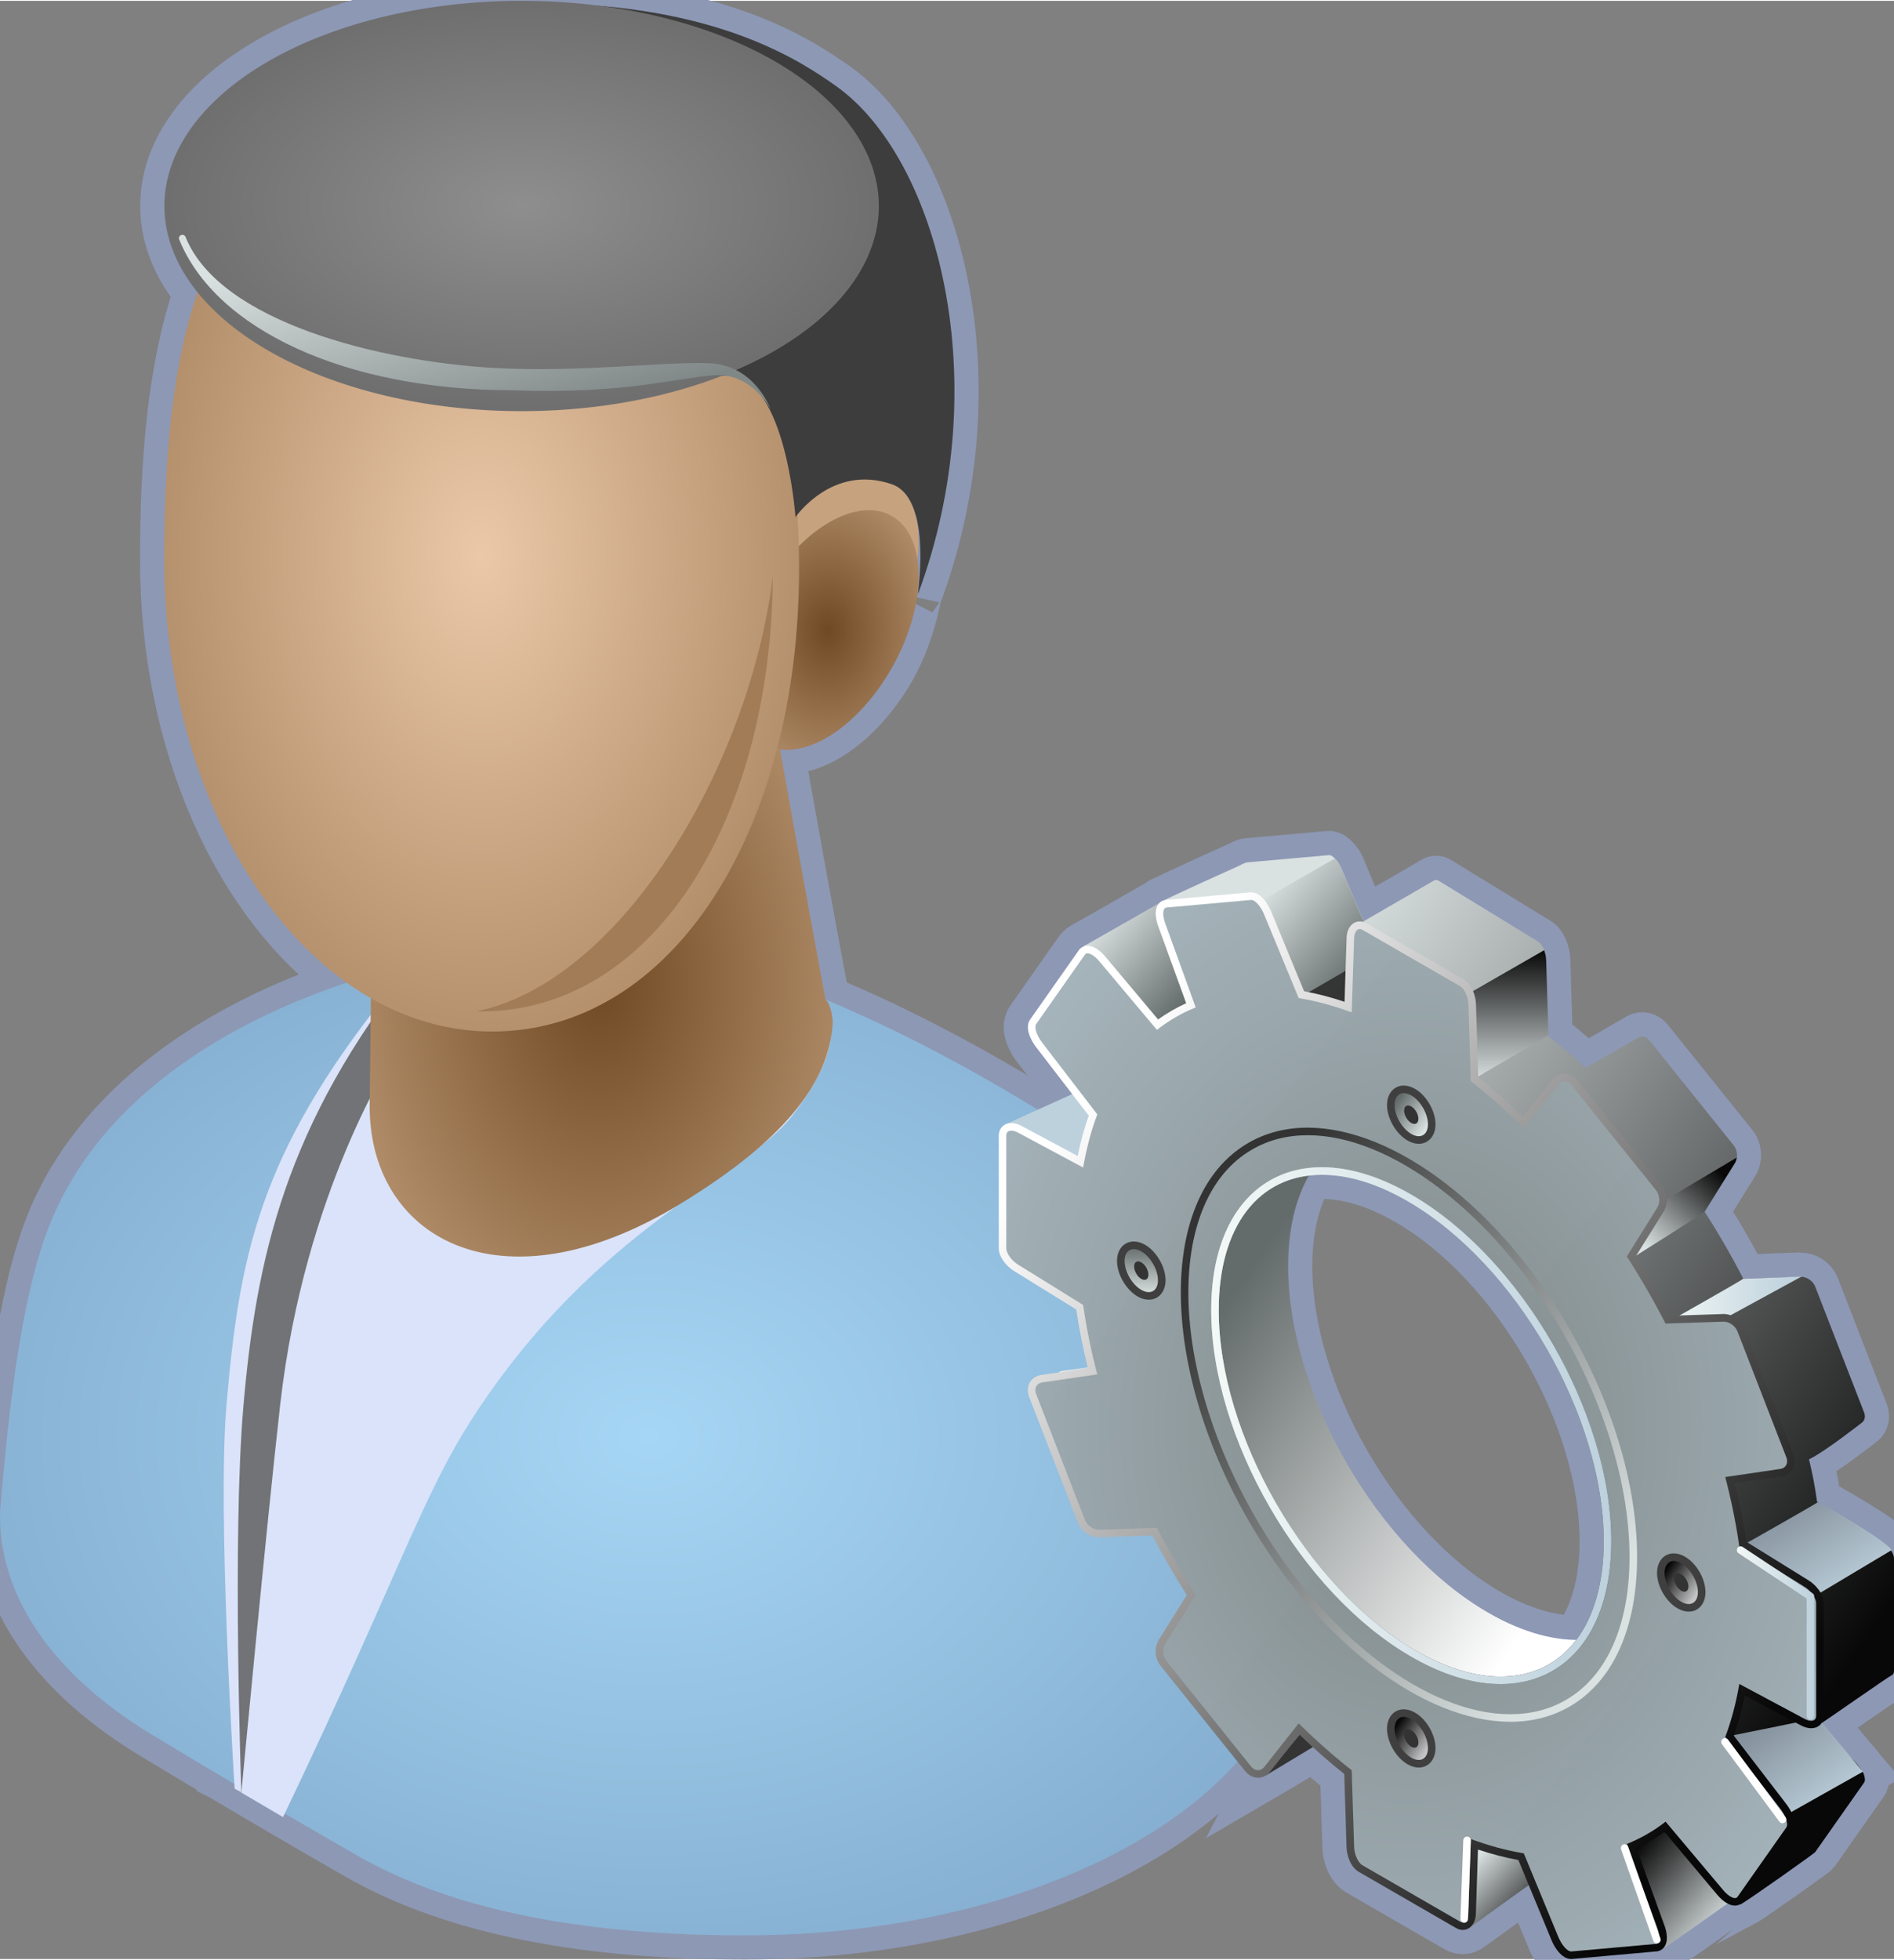 <svg xmlns="http://www.w3.org/2000/svg" xmlns:xlink="http://www.w3.org/1999/xlink" version="1.1" width="0.816" height="0.844" viewBox="0 0 58.769 60.734">
  <rect x="0" y="0" width="58.769" height="60.734" fill="#808080" stroke="none"/>
  <title><![CDATA[User Services]]></title>
  <g transform=" scale(1) ">
    <path xmlns="http://www.w3.org/2000/svg" d="  M0.004,46.836 C0.257,43.811 0.634,40.29 1.514,38.026 C2.998,34.211 6.786,31.775 10.765,30.454 C7.405,28.063 5.095,23.082 5.095,17.322 C5.095,14.194 5.339,11.365 6.13,9.041 C5.471,8.227 5.101,7.321 5.101,6.363 C5.101,2.85 10.063,0.002 16.184,0.002 C17.055,0.002 17.901,0.061 18.715,0.17 C22.864,0.539 24.981,1.968 25.925,2.632 C29.094,4.862 30.935,11.809 28.483,18.405 C28.508,18.116 28.344,19.5 27.675,20.685 C26.731,22.352 25.29,23.362 24.207,23.215 C24.312,23.929 25.25,29.078 25.611,30.98 C29.866,32.743 33.697,35.307 34.84,36.141 C40.25,40.089 40.243,49.88 40.243,50.168 C40.243,55.6 32.572,60.002 23.111,60.002 C18.377,60.002 14.171,59.301 11.072,57.518 C9.787,56.782 8.287,55.909 6.862,55.063 L6.85,55.057 L6.85,55.056 C6.084,54.603 5.339,54.157 4.665,53.746 C1.774,51.986 0,49.614 0,47.004 C0.001,46.949 0.003,46.891 0.004,46.836 Z" style="stroke-width: 1.5; stroke: #8d98b5; stroke-dasharray: none; stroke-linecap: butt; stroke-linejoin: miter; fill: none; "/>
    <path xmlns="http://www.w3.org/2000/svg" d="  M57.795,54.93 L57.806,54.924 L57.733,54.838 C57.691,54.781 57.643,54.722 57.596,54.665 L57.541,54.608 L56.541,53.408 C56.944,53.136 58.616,51.97 58.681,51.945 C58.734,51.925 58.767,51.878 58.767,51.806 L58.767,48.311 C58.767,48.237 58.731,48.149 58.674,48.065 L58.693,48.053 C58.521,47.732 56.409,46.56 56.409,46.56 C56.409,46.56 56.406,46.562 56.405,46.563 L56.381,46.548 C56.306,46.021 56.257,45.769 56.132,45.236 C56.607,45.013 57.755,44.111 57.769,44.101 C57.859,44.036 57.892,43.916 57.841,43.783 L56.326,39.883 C56.258,39.704 56.062,39.572 55.881,39.578 L55.901,39.567 L54.178,39.634 L54.093,39.637 C53.726,38.925 53.324,38.228 52.891,37.555 L53.826,36.056 C53.846,36.026 53.86,35.991 53.87,35.955 C53.879,35.929 53.885,35.905 53.888,35.877 C53.888,35.876 53.888,35.876 53.888,35.876 C53.906,35.746 53.878,35.602 53.794,35.498 L51.173,32.236 C51.081,32.122 50.953,32.091 50.851,32.145 C50.837,32.153 49.206,33.106 49.19,33.09 C48.818,32.746 48.437,32.421 48.048,32.116 L48.047,32.084 L47.976,29.77 C47.976,29.522 47.858,29.255 47.716,29.171 L44.64,27.291 C44.586,27.259 44.536,27.259 44.495,27.284 C44.468,27.299 42.75,28.297 42.307,28.55 L41.666,27.014 C41.627,26.921 41.601,26.857 41.591,26.834 C41.549,26.75 41.497,26.686 41.459,26.645 C41.38,26.549 41.296,26.49 41.23,26.496 L38.712,26.72 C38.597,26.735 38.476,26.812 38.476,26.812 C38.476,26.812 36.53,27.687 36.127,27.895 C36.069,27.91 36.015,27.938 35.972,27.982 C35.522,28.24 33.655,29.311 33.625,29.317 C33.624,29.317 33.626,29.322 33.629,29.329 C33.567,29.352 33.513,29.39 33.473,29.445 L31.96,31.599 C31.8,31.826 31.954,32.208 32.173,32.481 L33.269,33.907 C32.7,34.17 31.208,34.836 31.15,34.87 C31.15,34.87 31.151,34.872 31.152,34.873 C31.053,34.941 30.99,35.053 30.99,35.19 L30.99,38.686 C30.99,38.973 31.245,39.269 31.491,39.41 L33.394,40.589 C33.481,41.179 33.602,41.779 33.75,42.38 L32.981,42.493 C32.932,42.497 32.892,42.514 32.857,42.538 L32.337,42.614 C32.179,42.629 32.042,42.71 31.965,42.836 C31.883,42.968 31.871,43.136 31.934,43.298 L33.448,47.199 C33.55,47.464 33.824,47.655 34.102,47.655 C34.119,47.655 34.138,47.654 34.142,47.653 L35.758,47.596 C36.086,48.224 36.444,48.844 36.824,49.445 L35.974,50.806 C35.806,51.047 35.824,51.408 36.014,51.644 L38.636,54.906 C38.74,55.036 38.887,55.11 39.036,55.11 C39.128,55.11 39.215,55.08 39.289,55.032 L39.288,55.034 C39.386,54.977 40.224,54.478 40.744,54.163 C41.06,54.452 41.381,54.733 41.712,54.995 L41.781,57.227 C41.781,57.517 41.911,57.886 42.159,58.028 L45.186,59.776 C45.251,59.813 45.318,59.832 45.386,59.832 C45.436,59.832 45.485,59.821 45.531,59.8 C45.529,59.804 45.526,59.81 45.523,59.812 C45.62,59.764 46.87,58.831 47.437,58.445 L48.123,60.103 C48.235,60.395 48.467,60.734 48.751,60.734 L48.771,60.733 L48.782,60.733 L51.404,60.499 C51.468,60.493 51.526,60.467 51.575,60.427 C51.682,60.377 53.087,59.38 53.605,59.012 C53.677,59.05 53.752,59.078 53.832,59.078 C53.892,59.078 53.947,59.062 53.997,59.034 C54.005,59.036 54.01,59.038 54.01,59.039 C54.224,58.928 56.288,57.472 56.326,57.416 L57.841,55.263 C57.876,55.213 57.871,55.121 57.835,55.014 C57.826,54.987 57.812,54.959 57.795,54.93 Z M49.763,47.777 C49.763,49.065 49.459,50.111 48.91,50.836 C48.086,50.828 47.159,50.56 46.177,49.993 C42.748,48.013 39.969,43.199 39.969,39.242 C39.969,38.099 40.204,37.157 40.615,36.437 C40.746,36.421 40.879,36.412 41.017,36.412 C41.841,36.412 42.733,36.685 43.672,37.228 C47.032,39.166 49.763,43.898 49.763,47.777 Z M40.158,53.977 L40.32,53.773 C40.32,53.773 40.322,53.776 40.324,53.776 C40.276,53.834 40.219,53.903 40.158,53.977 Z M51.583,60.422 C51.589,60.417 51.595,60.413 51.6,60.408 C51.596,60.416 51.589,60.419 51.583,60.422 Z" style="stroke-width: 1.5; stroke: #8d98b5; stroke-dasharray: none; stroke-linecap: butt; stroke-linejoin: miter; fill: none; "/>
    <defs xmlns="http://www.w3.org/2000/svg">
      <radialGradient id="grad5631" cx="50%" cy="50%" r="100%">
        <stop offset="0%" stop-color="#a6d6f5" stop-opacity="1"/>
        <stop offset="100%" stop-color="#6c90b4" stop-opacity="1"/>
      </radialGradient>
    </defs>
    <path xmlns="http://www.w3.org/2000/svg" d="  M40.243,50.167 C40.243,49.879 40.251,40.088 34.841,36.14 C33.074,34.849 24.868,29.412 18.618,29.223 C13.156,29.057 4.029,31.561 1.514,38.026 C0.634,40.291 0.257,43.811 0.004,46.836 C0.003,46.891 0.001,46.949 0.001,47.004 C0.001,49.614 1.774,51.986 4.666,53.746 C6.601,54.924 9.095,56.383 11.072,57.518 C14.172,59.301 18.377,60.002 23.112,60.002 C32.573,60.001 40.243,55.599 40.243,50.167 Z" style="fill-rule: evenodd; fill: url(#grad5631); "/>
    <path xmlns="http://www.w3.org/2000/svg" d="  M8.783,56.333 C12.38,48.816 13.084,46.365 14.734,43.846 C18.582,37.973 23.155,36.416 24.572,34.593 C26.602,31.982 25.868,30.595 24.076,29.912 C22.493,29.308 19.981,28.967 17.282,29.506 C14.357,30.091 10.353,33.059 9.223,35.828 C8.239,38.241 7.418,54.626 7.289,53.257 C7.489,55.4 7.489,55.574 7.489,55.574 L8.783,56.333 Z" style="fill-rule: evenodd; fill: #dae3f9; "/>
    <path xmlns="http://www.w3.org/2000/svg" d="  M11.705,32.667 C11.705,32.667 9.332,34.172 8.118,43.688 C7.63,47.506 7.484,55.559 7.484,55.559 L7.281,55.452 C7.281,55.452 6.737,46.943 7.025,43.581 C7.42,38.972 8.016,35.8 11.995,30.818 L11.705,32.667 Z" style="fill-rule: evenodd; fill: #dae3f9; "/>
    <path xmlns="http://www.w3.org/2000/svg" d="  M12.231,32.693 C12.231,32.693 9.451,36.885 8.696,43.524 C8.263,47.347 7.489,55.574 7.489,55.574 C7.489,55.574 7.201,47.687 7.551,43.606 C7.946,38.998 8.858,34.84 12.838,29.858 L12.231,32.693 Z" style="fill-rule: evenodd; fill: #727376; "/>
    <defs xmlns="http://www.w3.org/2000/svg">
      <radialGradient id="grad5632" cx="50%" cy="50%" r="100%">
        <stop offset="0%" stop-color="#6f4923" stop-opacity="1"/>
        <stop offset="100%" stop-color="#e5c2a0" stop-opacity="1"/>
      </radialGradient>
    </defs>
    <path xmlns="http://www.w3.org/2000/svg" d="  M25.841,31.652 C25.78,31.048 25.613,30.98 25.613,30.98 C25.613,30.98 24.235,23.507 24.199,23.15 C23.965,20.863 22.18,20.123 18.403,20.123 C14.627,20.123 11.566,21.881 11.566,24.048 C11.566,24.479 11.488,33.434 11.472,34.158 C11.38,38.318 15.479,40.76 21.131,37.3 C24.228,35.405 25.753,33.603 25.841,31.652 Z" style="fill-rule: evenodd; fill: url(#grad5632); "/>
    <path xmlns="http://www.w3.org/2000/svg" d="  M27.688,14.917 C26.591,14.271 24.808,15.327 23.705,17.276 C22.603,19.224 22.596,21.327 23.692,21.973 C24.79,22.619 26.572,21.562 27.676,19.614 C28.778,17.666 28.783,15.562 27.688,14.917 Z" style="fill-rule: evenodd; fill: #c6a27e; "/>
    <defs xmlns="http://www.w3.org/2000/svg">
      <radialGradient id="grad5633" cx="50%" cy="50%" r="100%">
        <stop offset="0%" stop-color="#6f4923" stop-opacity="1"/>
        <stop offset="100%" stop-color="#e5c2a0" stop-opacity="1"/>
      </radialGradient>
    </defs>
    <path xmlns="http://www.w3.org/2000/svg" d="  M27.688,15.987 C26.591,15.341 24.808,16.397 23.705,18.346 C22.603,20.294 22.596,22.397 23.692,23.043 C24.79,23.689 26.572,22.633 27.676,20.684 C28.778,18.735 28.783,16.633 27.688,15.987 Z" style="fill-rule: evenodd; fill: url(#grad5633); "/>
    <defs xmlns="http://www.w3.org/2000/svg">
      <radialGradient id="grad5634" cx="50%" cy="50%" r="100%">
        <stop offset="0%" stop-color="#ebc8a7" stop-opacity="1"/>
        <stop offset="100%" stop-color="#805a34" stop-opacity="1"/>
      </radialGradient>
    </defs>
    <path xmlns="http://www.w3.org/2000/svg" d="  M24.795,17.605 C24.795,25.694 20.884,31.968 15.267,31.968 C9.649,31.968 5.095,25.41 5.095,17.321 C5.095,9.232 6.713,3.118 15.267,2.675 C20.876,2.384 24.795,9.516 24.795,17.605 Z" style="fill-rule: evenodd; fill: url(#grad5634); "/>
    <path xmlns="http://www.w3.org/2000/svg" d="  M14.8,31.338 C14.844,31.339 14.887,31.343 14.93,31.343 C20.227,31.343 23.927,25.466 23.979,17.86 C23.247,23.764 19.27,30.41 14.8,31.338 Z" style="fill-rule: evenodd; fill: #a17c57; "/>
    <path xmlns="http://www.w3.org/2000/svg" d="  M27.669,14.992 C28.882,15.409 28.514,18.055 28.483,18.404 C30.936,11.809 29.094,4.862 25.926,2.632 C24.889,1.902 22.445,0.246 17.438,0.089 C22.406,2.632 23.474,11.01 22.36,11.636 C24.358,11.287 24.683,16.015 24.683,16.015 C24.683,16.015 25.814,14.355 27.669,14.992 Z" style="fill-rule: evenodd; fill: #3d3d3d; "/>
    <defs xmlns="http://www.w3.org/2000/svg">
      <radialGradient id="grad5635" cx="50%" cy="50%" r="100%">
        <stop offset="0%" stop-color="#8e8e8e" stop-opacity="1"/>
        <stop offset="100%" stop-color="#4f4f4f" stop-opacity="1"/>
      </radialGradient>
    </defs>
    <path xmlns="http://www.w3.org/2000/svg" d="  M27.269,6.363 A11.084,6.363 180 1,1 16.185,0 A11.084,6.363 180 0,1 27.269,6.363 Z" style="fill-rule: evenodd; fill: url(#grad5635); "/>
    <defs xmlns="http://www.w3.org/2000/svg" xmlns:xlink="http://www.w3.org/1999/xlink">
      <linearGradient id="grad5636">
        <stop offset="0%" stop-color="#7f8787" stop-opacity="1"/>
        <stop offset="100%" stop-color="#dae1e1" stop-opacity="1"/>
      </linearGradient>
      <linearGradient xlink:href="#grad5636" id="grad5637" x1="0" y1="0" x2="0" y2="1" gradientTransform="rotate(135 .5 .5)" gradientUnits="objectBoundingBox">
  </linearGradient>
    </defs>
    <path xmlns="http://www.w3.org/2000/svg" d="  M23.909,12.662 C23.904,12.662 23.335,11.524 22.149,11.614 C20.965,11.704 19.291,12.209 15.911,12.079 C10.707,12.075 6.691,10.186 5.561,7.404 C5.538,7.349 5.565,7.288 5.619,7.265 C5.673,7.244 5.736,7.27 5.758,7.324 C6.82,9.97 11.809,11.187 15.327,11.386 C18.014,11.538 20.64,11.177 22.033,11.242 C23.428,11.308 23.909,12.662 23.909,12.662 Z" style="fill-rule: evenodd; fill: url(#grad5637); "/>
    <path xmlns="http://www.w3.org/2000/svg" d="  M33.488,33.806 C33.392,33.861 31.223,34.829 31.151,34.87 C31.148,34.871 31.316,35.053 31.314,35.054 C31.385,35.027 31.492,35.044 31.616,35.115 L33.611,36.184 C33.713,35.59 33.859,35.038 34.049,34.536 L33.488,33.806 Z" style="fill-rule: evenodd; fill: #bdd1dd; "/>
    <defs xmlns="http://www.w3.org/2000/svg" xmlns:xlink="http://www.w3.org/1999/xlink">
      <linearGradient id="grad5638">
        <stop offset="0%" stop-color="#bdd1dd" stop-opacity="0.988"/>
        <stop offset="100%" stop-color="#f3f9f7" stop-opacity="0.988"/>
      </linearGradient>
      <linearGradient xlink:href="#grad5638" id="grad5639" x1="0" y1="0" x2="0" y2="1" gradientTransform="rotate(90 .5 .5)" gradientUnits="objectBoundingBox">
  </linearGradient>
    </defs>
    <path xmlns="http://www.w3.org/2000/svg" d="  M33.921,42.085 C33.924,42.115 33.93,42.148 33.943,42.18 L33.949,42.196 C33.961,42.246 33.974,42.297 33.986,42.346 L32.982,42.493 C32.819,42.508 32.728,42.634 32.756,42.79 L34.049,42.601 C34.004,42.429 33.962,42.256 33.921,42.083 L33.921,42.085 Z" style="fill-rule: evenodd; fill: url(#grad5639); "/>
    <defs xmlns="http://www.w3.org/2000/svg" xmlns:xlink="http://www.w3.org/1999/xlink">
      <linearGradient id="grad5640">
        <stop offset="0%" stop-color="#646c6b" stop-opacity="1"/>
        <stop offset="100%" stop-color="#dae1e1" stop-opacity="1"/>
      </linearGradient>
      <linearGradient xlink:href="#grad5640" id="grad5641" x1="0" y1="0" x2="0" y2="1" gradientTransform="rotate(135 .5 .5)" gradientUnits="objectBoundingBox">
  </linearGradient>
    </defs>
    <path xmlns="http://www.w3.org/2000/svg" d="  M36.136,28.154 C36.134,28.156 36.131,28.157 36.131,28.158 L36.071,27.927 C36.071,27.927 33.66,29.311 33.626,29.318 C33.623,29.319 33.718,29.547 33.717,29.548 C33.812,29.521 33.98,29.624 34.133,29.815 L35.899,31.915 C36.266,31.626 36.669,31.393 37.102,31.219 L36.166,28.641 C36.082,28.421 36.074,28.229 36.136,28.154 Z" style="fill-rule: evenodd; fill: url(#grad5641); "/>
    <defs xmlns="http://www.w3.org/2000/svg" xmlns:xlink="http://www.w3.org/1999/xlink">
      <linearGradient id="grad5642">
        <stop offset="0%" stop-color="#080808" stop-opacity="1"/>
        <stop offset="100%" stop-color="#dae1e1" stop-opacity="1"/>
      </linearGradient>
      <linearGradient xlink:href="#grad5642" id="grad5643" x1="0" y1="0" x2="0" y2="1" gradientTransform="rotate(135 .5 .5)" gradientUnits="objectBoundingBox">
  </linearGradient>
    </defs>
    <path xmlns="http://www.w3.org/2000/svg" d="  M58.378,47.785 L56.381,46.548 C56.306,46.021 56.257,45.769 56.132,45.236 C56.607,45.013 57.755,44.111 57.769,44.101 C57.859,44.036 57.892,43.916 57.841,43.783 L56.326,39.883 C56.255,39.697 56.046,39.56 55.86,39.577 L54.094,39.637 C53.727,38.925 53.325,38.228 52.892,37.555 L53.827,36.056 C53.934,35.903 53.92,35.654 53.795,35.499 L51.174,32.237 C51.082,32.123 50.954,32.092 50.852,32.146 C50.838,32.153 49.207,33.106 49.19,33.091 C48.818,32.747 48.437,32.422 48.049,32.117 L47.977,29.771 C47.977,29.523 47.859,29.255 47.717,29.171 L44.641,27.292 C44.587,27.26 44.536,27.26 44.495,27.284 C44.469,27.3 42.751,28.297 42.307,28.551 L41.651,26.978 C41.543,26.701 41.356,26.485 41.231,26.497 L38.713,26.72 C38.598,26.736 38.477,26.813 38.477,26.813 C38.477,26.813 36.281,27.799 36.071,27.926 C36.074,27.925 36.288,28.111 36.292,28.11 L38.819,27.885 C38.944,27.874 39.131,28.089 39.239,28.366 L40.297,30.928 C40.828,31.015 41.378,31.164 41.944,31.373 L42.017,29.11 C42.017,28.861 42.133,28.728 42.277,28.811 L45.304,30.559 C45.447,30.642 45.565,30.91 45.565,31.158 L45.638,33.503 C46.202,33.948 46.752,34.434 47.282,34.958 L48.342,33.62 C48.45,33.467 48.638,33.469 48.762,33.624 L51.383,36.885 C51.507,37.04 51.522,37.289 51.415,37.441 L50.48,38.941 C50.912,39.615 51.314,40.312 51.682,41.023 L53.448,40.964 C53.634,40.947 53.843,41.084 53.914,41.269 L55.429,45.169 C55.501,45.355 55.408,45.518 55.222,45.535 L53.533,45.783 C53.722,46.504 53.869,47.223 53.97,47.935 L55.967,49.171 C56.181,49.295 56.355,49.53 56.355,49.697 L56.355,53.191 C56.355,53.357 56.182,53.391 55.967,53.267 L53.97,52.199 C53.869,52.793 53.722,53.344 53.533,53.846 L55.222,56.045 C55.408,56.277 55.501,56.547 55.429,56.649 L53.828,58.98 C53.827,58.982 54.012,59.035 54.011,59.038 C54.224,58.927 56.288,57.47 56.327,57.414 L57.842,55.261 C57.877,55.211 57.872,55.12 57.836,55.013 C57.799,54.902 57.692,54.78 57.598,54.662 L56.456,53.463 C56.56,53.403 58.61,51.969 58.682,51.942 C58.736,51.922 58.769,51.875 58.769,51.803 L58.769,48.308 C58.767,48.145 58.593,47.909 58.378,47.785 Z" style="fill-rule: evenodd; fill: url(#grad5643); "/>
    <defs xmlns="http://www.w3.org/2000/svg" xmlns:xlink="http://www.w3.org/1999/xlink">
      <linearGradient id="grad5644">
        <stop offset="0%" stop-color="#646c6b" stop-opacity="1"/>
        <stop offset="100%" stop-color="#ffffff" stop-opacity="1"/>
      </linearGradient>
      <linearGradient xlink:href="#grad5644" id="grad5645" x1="0" y1="0" x2="0" y2="1" gradientTransform="rotate(315 .5 .5)" gradientUnits="objectBoundingBox">
  </linearGradient>
    </defs>
    <path xmlns="http://www.w3.org/2000/svg" d="  M46.178,49.993 C42.749,48.013 39.97,43.199 39.97,39.242 C39.97,37.963 40.261,36.931 40.769,36.186 C38.87,36.314 37.583,37.916 37.583,40.608 C37.583,44.567 40.362,49.381 43.789,51.36 C46.113,52.702 48.136,52.396 49.202,50.829 C48.307,50.891 47.276,50.627 46.178,49.993 Z" style="fill-rule: evenodd; fill: url(#grad5645); "/>
    <defs xmlns="http://www.w3.org/2000/svg" xmlns:xlink="http://www.w3.org/1999/xlink">
      <linearGradient id="grad5646">
        <stop offset="0%" stop-color="#bdd1dd" stop-opacity="0.988"/>
        <stop offset="100%" stop-color="#f3f9f7" stop-opacity="0.988"/>
      </linearGradient>
      <linearGradient xlink:href="#grad5646" id="grad5647" x1="0" y1="0" x2="0" y2="1" gradientTransform="rotate(90 .5 .5)" gradientUnits="objectBoundingBox">
  </linearGradient>
    </defs>
    <path xmlns="http://www.w3.org/2000/svg" d="  M45.406,59.596 C45.406,59.596 45.408,59.595 45.409,59.595 C45.401,59.596 45.394,59.595 45.387,59.595 C45.392,59.595 45.4,59.596 45.406,59.596 Z" style="fill-rule: evenodd; fill: url(#grad5647); "/>
    <defs xmlns="http://www.w3.org/2000/svg" xmlns:xlink="http://www.w3.org/1999/xlink">
      <linearGradient id="grad5648">
        <stop offset="0%" stop-color="#080808" stop-opacity="1"/>
        <stop offset="100%" stop-color="#dae1e1" stop-opacity="1"/>
      </linearGradient>
      <linearGradient xlink:href="#grad5648" id="grad5649" x1="0" y1="0" x2="0" y2="1" gradientTransform="rotate(315 .5 .5)" gradientUnits="objectBoundingBox">
  </linearGradient>
    </defs>
    <path xmlns="http://www.w3.org/2000/svg" d="  M53.447,58.571 L51.682,56.472 C51.315,56.759 50.912,56.991 50.479,57.165 L51.414,59.744 C51.521,60.021 51.689,60.421 51.566,60.433 C51.62,60.428 53.795,58.877 53.795,58.877 C53.809,58.867 53.816,58.854 53.828,58.842 C53.73,58.84 53.583,58.739 53.447,58.571 Z" style="fill-rule: evenodd; fill: url(#grad5649); "/>
    <defs xmlns="http://www.w3.org/2000/svg" xmlns:xlink="http://www.w3.org/1999/xlink">
      <linearGradient id="grad5650">
        <stop offset="0%" stop-color="#bdd1dd" stop-opacity="0.988"/>
        <stop offset="100%" stop-color="#f3f9f7" stop-opacity="0.988"/>
      </linearGradient>
      <linearGradient xlink:href="#grad5650" id="grad5651" x1="0" y1="0" x2="0" y2="1" gradientTransform="rotate(90 .5 .5)" gradientUnits="objectBoundingBox">
  </linearGradient>
    </defs>
    <path xmlns="http://www.w3.org/2000/svg" d="  M53.837,58.843 L53.837,58.843 L53.837,58.843 Z" style="fill-rule: evenodd; fill: url(#grad5651); "/>
    <defs xmlns="http://www.w3.org/2000/svg" xmlns:xlink="http://www.w3.org/1999/xlink">
      <linearGradient id="grad5652">
        <stop offset="0%" stop-color="#080808" stop-opacity="1"/>
        <stop offset="100%" stop-color="#dae1e1" stop-opacity="1"/>
      </linearGradient>
      <linearGradient xlink:href="#grad5652" id="grad5653" x1="0" y1="0" x2="0" y2="1" gradientTransform="rotate(135 .5 .5)" gradientUnits="objectBoundingBox">
  </linearGradient>
    </defs>
    <path xmlns="http://www.w3.org/2000/svg" d="  M45.638,57.012 L45.564,59.275 C45.564,59.424 45.589,59.768 45.523,59.812 C45.633,59.758 47.262,58.538 47.636,58.316 L48.34,60.019 L47.281,57.456 C46.752,57.369 46.202,57.221 45.638,57.012 Z" style="fill-rule: evenodd; fill: url(#grad5653); "/>
    <defs xmlns="http://www.w3.org/2000/svg" xmlns:xlink="http://www.w3.org/1999/xlink">
      <linearGradient id="grad5654">
        <stop offset="0%" stop-color="#bdd1dd" stop-opacity="0.988"/>
        <stop offset="100%" stop-color="#f3f9f7" stop-opacity="0.988"/>
      </linearGradient>
      <linearGradient xlink:href="#grad5654" id="grad5655" x1="0" y1="0" x2="0" y2="1" gradientTransform="rotate(90 .5 .5)" gradientUnits="objectBoundingBox">
  </linearGradient>
    </defs>
    <path xmlns="http://www.w3.org/2000/svg" d="  M39.063,54.875 C39.065,54.874 39.068,54.872 39.07,54.872 C39.063,54.873 39.057,54.874 39.051,54.874 C39.055,54.874 39.059,54.875 39.063,54.875 Z" style="fill-rule: evenodd; fill: url(#grad5655); "/>
    <defs xmlns="http://www.w3.org/2000/svg" xmlns:xlink="http://www.w3.org/1999/xlink">
      <linearGradient id="grad5656">
        <stop offset="0%" stop-color="#080808" stop-opacity="1"/>
        <stop offset="100%" stop-color="#dae1e1" stop-opacity="1"/>
      </linearGradient>
      <linearGradient xlink:href="#grad5656" id="grad5657" x1="0" y1="0" x2="0" y2="1" gradientTransform="rotate(45 .5 .5)" gradientUnits="objectBoundingBox">
  </linearGradient>
    </defs>
    <path xmlns="http://www.w3.org/2000/svg" d="  M52.892,37.555 L53.827,36.056 C53.862,36.005 53.879,35.943 53.888,35.877 L51.471,37.314 C51.459,37.361 51.44,37.406 51.414,37.443 L50.479,38.943 C50.503,38.98 50.524,39.019 50.547,39.056 C50.547,39.056 52.904,37.574 52.892,37.555 Z" style="fill-rule: evenodd; fill: url(#grad5657); "/>
    <path xmlns="http://www.w3.org/2000/svg" d="  M41.944,31.373 C41.944,31.373 42.701,29.533 42.711,29.468 L40.292,30.905 L41.944,31.373 Z" style="fill-rule: evenodd; fill: #333333; fill-opacity: 0.988; "/>
    <defs xmlns="http://www.w3.org/2000/svg" xmlns:xlink="http://www.w3.org/1999/xlink">
      <linearGradient id="grad5658">
        <stop offset="0%" stop-color="#bdd1dd" stop-opacity="0.988"/>
        <stop offset="100%" stop-color="#f3f9f7" stop-opacity="0.988"/>
      </linearGradient>
      <linearGradient xlink:href="#grad5658" id="grad5659" x1="0" y1="0" x2="0" y2="1" gradientTransform="rotate(90 .5 .5)" gradientUnits="objectBoundingBox">
  </linearGradient>
    </defs>
    <path xmlns="http://www.w3.org/2000/svg" d="  M54.085,39.638 L55.901,39.567 L53.322,40.972 L51.673,41.025 C51.672,41.026 54.096,39.656 54.085,39.638 Z" style="fill-rule: evenodd; fill: url(#grad5659); "/>
    <defs xmlns="http://www.w3.org/2000/svg" xmlns:xlink="http://www.w3.org/1999/xlink">
      <linearGradient id="grad5660">
        <stop offset="0%" stop-color="#85919c" stop-opacity="0.988"/>
        <stop offset="100%" stop-color="#bdd1dd" stop-opacity="0.988"/>
      </linearGradient>
      <linearGradient xlink:href="#grad5660" id="grad5661" x1="0" y1="0" x2="0" y2="1" gradientTransform="rotate(315 .5 .5)" gradientUnits="objectBoundingBox">
  </linearGradient>
    </defs>
    <path xmlns="http://www.w3.org/2000/svg" d="  M56.409,46.56 C56.409,46.56 58.521,47.732 58.693,48.053 L56.305,49.48 L53.996,47.947 C53.997,47.947 56.421,46.579 56.409,46.56 Z" style="fill-rule: evenodd; fill: url(#grad5661); "/>
    <defs xmlns="http://www.w3.org/2000/svg" xmlns:xlink="http://www.w3.org/1999/xlink">
      <linearGradient id="grad5662">
        <stop offset="0%" stop-color="#85919c" stop-opacity="0.988"/>
        <stop offset="100%" stop-color="#bdd1dd" stop-opacity="0.988"/>
      </linearGradient>
      <linearGradient xlink:href="#grad5662" id="grad5663" x1="0" y1="0" x2="0" y2="1" gradientTransform="rotate(315 .5 .5)" gradientUnits="objectBoundingBox">
  </linearGradient>
    </defs>
    <path xmlns="http://www.w3.org/2000/svg" d="  M56.408,53.249 L57.805,54.924 L55.386,56.285 L53.546,53.841 C53.547,53.842 56.421,53.268 56.408,53.249 Z" style="fill-rule: evenodd; fill: url(#grad5663); "/>
    <defs xmlns="http://www.w3.org/2000/svg" xmlns:xlink="http://www.w3.org/1999/xlink">
      <linearGradient id="grad5664">
        <stop offset="0%" stop-color="#080808" stop-opacity="1"/>
        <stop offset="100%" stop-color="#dae1e1" stop-opacity="1"/>
      </linearGradient>
      <linearGradient xlink:href="#grad5664" id="grad5665" x1="0" y1="0" x2="0" y2="1" gradientTransform="rotate(-0 .5 .5)" gradientUnits="objectBoundingBox">
  </linearGradient>
    </defs>
    <path xmlns="http://www.w3.org/2000/svg" d="  M47.912,29.446 L45.499,30.832 C45.538,30.933 45.564,31.048 45.564,31.159 L45.635,33.498 L48.048,32.085 L47.977,29.771 C47.977,29.66 47.951,29.546 47.912,29.446 Z" style="fill-rule: evenodd; fill: url(#grad5665); "/>
    <defs xmlns="http://www.w3.org/2000/svg" xmlns:xlink="http://www.w3.org/1999/xlink">
      <linearGradient id="grad5666">
        <stop offset="0%" stop-color="#646c6b" stop-opacity="1"/>
        <stop offset="100%" stop-color="#dae1e1" stop-opacity="1"/>
      </linearGradient>
      <linearGradient xlink:href="#grad5666" id="grad5667" x1="0" y1="0" x2="0" y2="1" gradientTransform="rotate(135 .5 .5)" gradientUnits="objectBoundingBox">
  </linearGradient>
    </defs>
    <path xmlns="http://www.w3.org/2000/svg" d="  M39.008,27.986 L40.277,30.941 L42.709,29.53 C42.709,29.53 41.663,27.008 41.592,26.836 C41.522,26.696 41.416,26.601 41.416,26.601 L39.008,27.986 Z" style="fill-rule: evenodd; fill: url(#grad5667); "/>
    <path xmlns="http://www.w3.org/2000/svg" d="  M39.288,55.034 C39.398,54.969 40.952,54.032 40.952,54.032 L40.468,53.599 C40.469,53.599 39.297,55.025 39.288,55.034 Z" style="fill-rule: evenodd; fill: #333333; fill-opacity: 0.988; "/>
    <defs xmlns="http://www.w3.org/2000/svg" xmlns:xlink="http://www.w3.org/1999/xlink">
      <linearGradient id="grad5668">
        <stop offset="0%" stop-color="#080808" stop-opacity="1"/>
        <stop offset="100%" stop-color="#ffffff" stop-opacity="1"/>
      </linearGradient>
      <linearGradient xlink:href="#grad5668" id="grad5669" x1="0" y1="0" x2="0" y2="1" gradientTransform="rotate(135 .5 .5)" gradientUnits="objectBoundingBox">
  </linearGradient>
    </defs>
    <path xmlns="http://www.w3.org/2000/svg" d="  M48.751,60.734 C48.467,60.734 48.235,60.395 48.123,60.103 L47.114,57.664 C46.707,57.591 46.287,57.481 45.86,57.339 L45.797,59.282 C45.798,59.66 45.591,59.832 45.386,59.832 C45.317,59.832 45.25,59.813 45.185,59.776 L42.158,58.028 C41.911,57.886 41.78,57.516 41.78,57.227 L41.711,54.995 C41.232,54.614 40.766,54.204 40.319,53.772 L39.422,54.907 C39.334,55.033 39.191,55.111 39.035,55.111 C38.886,55.111 38.739,55.036 38.636,54.907 L36.014,51.644 C35.823,51.409 35.806,51.048 35.973,50.806 L36.824,49.446 C36.443,48.844 36.086,48.224 35.757,47.597 L34.141,47.654 C34.137,47.654 34.119,47.656 34.101,47.656 C33.824,47.656 33.549,47.464 33.447,47.2 L31.933,43.299 C31.87,43.137 31.882,42.969 31.964,42.837 C32.042,42.711 32.178,42.63 32.336,42.615 L33.756,42.408 C33.605,41.798 33.484,41.188 33.395,40.59 L31.492,39.412 C31.246,39.271 30.991,38.974 30.991,38.687 L30.991,35.191 C30.991,34.968 31.157,34.807 31.381,34.807 C31.491,34.807 31.612,34.843 31.732,34.914 L33.439,35.828 C33.529,35.386 33.644,34.967 33.784,34.577 L32.173,32.483 C31.954,32.209 31.801,31.828 31.96,31.601 L33.474,29.447 C33.537,29.359 33.637,29.308 33.747,29.308 C33.998,29.308 34.229,29.559 34.316,29.668 L35.934,31.594 C36.208,31.398 36.5,31.229 36.806,31.09 L35.946,28.721 C35.897,28.593 35.791,28.26 35.926,28.043 C35.982,27.952 36.074,27.895 36.177,27.886 L38.798,27.651 L38.809,27.65 L38.828,27.65 C39.111,27.65 39.344,27.99 39.458,28.282 L40.465,30.719 C40.87,30.793 41.292,30.902 41.72,31.046 L41.782,29.104 C41.782,28.725 41.989,28.552 42.195,28.552 C42.263,28.552 42.331,28.571 42.395,28.609 L45.422,30.356 C45.67,30.5 45.8,30.869 45.8,31.159 L45.868,33.388 C46.344,33.767 46.811,34.176 47.26,34.611 L48.158,33.475 C48.245,33.351 48.389,33.273 48.544,33.273 C48.694,33.273 48.841,33.348 48.945,33.478 L51.566,36.739 C51.758,36.977 51.773,37.338 51.606,37.577 L50.756,38.94 C51.136,39.539 51.494,40.159 51.822,40.785 L53.44,40.73 C53.444,40.729 53.461,40.728 53.479,40.728 C53.756,40.728 54.031,40.921 54.133,41.185 L55.647,45.085 C55.71,45.246 55.698,45.415 55.616,45.547 C55.538,45.673 55.401,45.754 55.243,45.769 L53.825,45.977 C53.974,46.585 54.097,47.194 54.186,47.793 L56.089,48.972 C56.334,49.114 56.588,49.41 56.588,49.697 L56.588,53.192 C56.588,53.305 56.547,53.405 56.472,53.476 C56.401,53.542 56.306,53.577 56.199,53.577 C56.09,53.577 55.969,53.54 55.849,53.471 L54.141,52.558 C54.052,52.999 53.937,53.417 53.797,53.806 L55.408,55.902 C55.626,56.174 55.78,56.555 55.62,56.784 L54.105,58.937 C54.045,59.025 53.944,59.077 53.833,59.077 C53.582,59.077 53.352,58.825 53.264,58.717 L51.645,56.791 C51.371,56.987 51.08,57.154 50.775,57.293 L51.635,59.664 C51.684,59.791 51.79,60.123 51.654,60.341 C51.599,60.431 51.507,60.489 51.404,60.498 L48.782,60.732 L48.772,60.733 L48.751,60.734 Z M41.017,36.411 C39.044,36.411 37.816,38.02 37.816,40.608 C37.816,44.486 40.55,49.218 43.907,51.157 C44.846,51.699 45.739,51.974 46.563,51.974 C48.537,51.974 49.763,50.365 49.763,47.776 C49.763,43.898 47.031,39.166 43.672,37.227 C42.734,36.685 41.842,36.411 41.017,36.411 Z" style="fill-rule: evenodd; fill: url(#grad5669); "/>
    <defs xmlns="http://www.w3.org/2000/svg">
      <radialGradient id="grad5670" cx="50%" cy="50%" r="100%">
        <stop offset="0%" stop-color="#7f8787" stop-opacity="0.988"/>
        <stop offset="100%" stop-color="#bdd1dd" stop-opacity="0.988"/>
      </radialGradient>
    </defs>
    <path xmlns="http://www.w3.org/2000/svg" d="  M55.966,49.173 L53.969,47.937 C53.868,47.225 53.721,46.506 53.533,45.785 L55.222,45.537 C55.407,45.52 55.5,45.357 55.428,45.172 L53.913,41.271 C53.843,41.086 53.633,40.949 53.447,40.967 L51.681,41.026 C51.314,40.314 50.912,39.617 50.479,38.944 L51.414,37.444 C51.521,37.291 51.506,37.042 51.383,36.887 L48.761,33.626 C48.637,33.471 48.449,33.469 48.341,33.623 L47.282,34.961 C46.751,34.436 46.202,33.95 45.637,33.505 L45.564,31.16 C45.564,30.912 45.447,30.644 45.303,30.561 L42.276,28.814 C42.133,28.73 42.016,28.864 42.016,29.113 L41.943,31.375 C41.377,31.166 40.827,31.017 40.297,30.931 L39.238,28.369 C39.13,28.092 38.943,27.876 38.818,27.887 L36.197,28.121 C36.072,28.133 36.059,28.366 36.166,28.642 L37.102,31.22 C36.668,31.394 36.266,31.628 35.898,31.916 L34.133,29.816 C33.947,29.584 33.737,29.48 33.665,29.582 L32.152,31.735 C32.08,31.837 32.172,32.108 32.358,32.339 L34.048,34.538 C33.858,35.04 33.712,35.591 33.609,36.186 L31.614,35.117 C31.399,34.993 31.224,35.027 31.224,35.193 L31.224,38.688 C31.225,38.854 31.398,39.089 31.614,39.213 L33.609,40.448 C33.712,41.16 33.858,41.881 34.048,42.602 L32.358,42.849 C32.172,42.865 32.08,43.029 32.152,43.214 L33.665,47.116 C33.737,47.3 33.947,47.437 34.133,47.42 L35.898,47.359 C36.266,48.072 36.668,48.77 37.102,49.444 L36.166,50.941 C36.059,51.094 36.072,51.344 36.197,51.498 L38.818,54.761 C38.943,54.915 39.13,54.916 39.238,54.764 L40.297,53.424 C40.826,53.949 41.376,54.436 41.942,54.88 L42.016,57.227 C42.016,57.475 42.132,57.743 42.276,57.827 L45.303,59.574 C45.446,59.657 45.564,59.523 45.564,59.276 L45.638,57.013 C46.202,57.221 46.752,57.37 47.282,57.457 L48.341,60.02 C48.449,60.296 48.637,60.511 48.761,60.5 L51.383,60.266 C51.506,60.255 51.521,60.023 51.414,59.746 L50.479,57.166 C50.911,56.993 51.314,56.761 51.682,56.474 L53.447,58.572 C53.633,58.803 53.843,58.908 53.913,58.806 L55.428,56.653 C55.5,56.551 55.407,56.281 55.222,56.049 L53.533,53.849 C53.721,53.347 53.868,52.797 53.969,52.203 L55.966,53.271 C56.18,53.395 56.354,53.361 56.354,53.195 L56.354,49.7 C56.353,49.532 56.18,49.297 55.966,49.173 Z M43.789,51.36 C40.362,49.381 37.583,44.567 37.583,40.608 C37.583,36.65 40.362,35.044 43.789,37.025 C47.218,39.005 49.997,43.818 49.997,47.777 C49.998,51.735 47.219,53.34 43.789,51.36 Z" style="fill-rule: evenodd; fill: url(#grad5670); "/>
    <defs xmlns="http://www.w3.org/2000/svg" xmlns:xlink="http://www.w3.org/1999/xlink">
      <linearGradient id="grad5671">
        <stop offset="0%" stop-color="#bdd1dd" stop-opacity="1"/>
        <stop offset="100%" stop-color="#f3f9f7" stop-opacity="1"/>
      </linearGradient>
      <linearGradient xlink:href="#grad5671" id="grad5672" x1="0" y1="0" x2="0" y2="1" gradientTransform="rotate(90 .5 .5)" gradientUnits="objectBoundingBox">
  </linearGradient>
    </defs>
    <path xmlns="http://www.w3.org/2000/svg" d="  M43.789,37.025 C40.362,35.044 37.583,36.65 37.583,40.608 C37.583,44.567 40.362,49.381 43.789,51.36 C47.218,53.34 49.997,51.735 49.997,47.777 C49.998,43.817 47.219,39.004 43.789,37.025 Z M46.563,51.974 C45.739,51.974 44.846,51.699 43.907,51.157 C40.549,49.217 37.816,44.486 37.816,40.608 C37.816,38.02 39.044,36.411 41.018,36.411 C41.842,36.411 42.735,36.685 43.672,37.227 C47.032,39.166 49.763,43.899 49.763,47.776 C49.763,50.365 48.537,51.974 46.563,51.974 Z" style="fill-rule: evenodd; fill: url(#grad5672); "/>
    <path xmlns="http://www.w3.org/2000/svg" d="  M44.022,35.45 C43.908,35.45 43.79,35.415 43.673,35.347 C43.317,35.143 43.038,34.659 43.038,34.249 C43.038,33.892 43.252,33.644 43.559,33.644 C43.672,33.644 43.79,33.679 43.907,33.746 C44.263,33.951 44.542,34.435 44.542,34.846 C44.542,35.201 44.328,35.45 44.022,35.45 Z" style="fill-rule: evenodd; fill: #3f3f3f; "/>
    <defs xmlns="http://www.w3.org/2000/svg" xmlns:xlink="http://www.w3.org/1999/xlink">
      <linearGradient id="grad5673">
        <stop offset="0%" stop-color="#646c6b" stop-opacity="1"/>
        <stop offset="100%" stop-color="#dae1e1" stop-opacity="1"/>
      </linearGradient>
      <linearGradient xlink:href="#grad5673" id="grad5674" x1="0" y1="0" x2="0" y2="1" gradientTransform="rotate(315 .5 .5)" gradientUnits="objectBoundingBox">
  </linearGradient>
    </defs>
    <path xmlns="http://www.w3.org/2000/svg" d="  M44.308,34.846 C44.308,35.176 44.076,35.309 43.79,35.144 C43.505,34.979 43.273,34.578 43.273,34.249 C43.273,33.919 43.505,33.785 43.79,33.95 C44.076,34.114 44.308,34.516 44.308,34.846 Z" style="fill-rule: evenodd; fill: url(#grad5674); "/>
    <path xmlns="http://www.w3.org/2000/svg" d="  M43.789,34.803 C43.668,34.733 43.568,34.561 43.568,34.419 C43.568,34.278 43.668,34.22 43.789,34.291 C43.913,34.362 44.012,34.535 44.012,34.675 C44.012,34.816 43.913,34.874 43.789,34.803 Z" style="fill-rule: evenodd; fill: #333333; "/>
    <path xmlns="http://www.w3.org/2000/svg" d="  M44.021,54.796 C43.908,54.796 43.79,54.761 43.674,54.694 C43.317,54.488 43.038,54.005 43.038,53.593 C43.038,53.239 43.252,52.99 43.559,52.99 C43.672,52.99 43.79,53.025 43.907,53.093 C44.263,53.297 44.542,53.779 44.542,54.191 C44.542,54.547 44.328,54.796 44.021,54.796 Z" style="fill-rule: evenodd; fill: #3f3f3f; "/>
    <defs xmlns="http://www.w3.org/2000/svg" xmlns:xlink="http://www.w3.org/1999/xlink">
      <linearGradient id="grad5675">
        <stop offset="0%" stop-color="#080808" stop-opacity="1"/>
        <stop offset="100%" stop-color="#c4c5c6" stop-opacity="1"/>
      </linearGradient>
      <linearGradient xlink:href="#grad5675" id="grad5676" x1="0" y1="0" x2="0" y2="1" gradientTransform="rotate(315 .5 .5)" gradientUnits="objectBoundingBox">
  </linearGradient>
    </defs>
    <path xmlns="http://www.w3.org/2000/svg" d="  M44.308,54.191 C44.308,54.52 44.076,54.655 43.79,54.49 C43.505,54.325 43.273,53.923 43.273,53.593 C43.273,53.264 43.505,53.131 43.79,53.296 C44.076,53.461 44.308,53.862 44.308,54.191 Z" style="fill-rule: evenodd; fill: url(#grad5676); "/>
    <path xmlns="http://www.w3.org/2000/svg" d="  M43.789,54.149 C43.668,54.079 43.568,53.906 43.568,53.765 C43.568,53.624 43.668,53.566 43.789,53.636 C43.913,53.708 44.012,53.879 44.012,54.021 C44.012,54.163 43.913,54.22 43.789,54.149 Z" style="fill-rule: evenodd; fill: #333333; "/>
    <path xmlns="http://www.w3.org/2000/svg" d="  M35.645,40.285 C35.531,40.285 35.413,40.252 35.297,40.184 C34.94,39.978 34.66,39.494 34.66,39.084 C34.66,38.728 34.875,38.48 35.182,38.48 C35.296,38.48 35.413,38.515 35.53,38.581 C35.886,38.787 36.166,39.27 36.166,39.682 C36.166,40.038 35.951,40.285 35.645,40.285 Z" style="fill-rule: evenodd; fill: #3f3f3f; "/>
    <defs xmlns="http://www.w3.org/2000/svg" xmlns:xlink="http://www.w3.org/1999/xlink">
      <linearGradient id="grad5677">
        <stop offset="0%" stop-color="#646c6b" stop-opacity="1"/>
        <stop offset="100%" stop-color="#dae1e1" stop-opacity="1"/>
      </linearGradient>
      <linearGradient xlink:href="#grad5677" id="grad5678" x1="0" y1="0" x2="0" y2="1" gradientTransform="rotate(-0 .5 .5)" gradientUnits="objectBoundingBox">
  </linearGradient>
    </defs>
    <path xmlns="http://www.w3.org/2000/svg" d="  M35.413,38.785 C35.699,38.951 35.93,39.352 35.93,39.682 C35.93,40.011 35.699,40.145 35.413,39.98 C35.127,39.815 34.895,39.414 34.895,39.084 C34.895,38.755 35.127,38.622 35.413,38.785 Z" style="fill-rule: evenodd; fill: url(#grad5678); "/>
    <path xmlns="http://www.w3.org/2000/svg" d="  M35.413,39.64 C35.291,39.569 35.191,39.397 35.191,39.255 C35.191,39.113 35.291,39.056 35.413,39.127 C35.535,39.197 35.635,39.37 35.635,39.511 C35.635,39.653 35.535,39.71 35.413,39.64 Z" style="fill-rule: evenodd; fill: #333333; "/>
    <path xmlns="http://www.w3.org/2000/svg" d="  M52.399,49.96 C52.285,49.96 52.167,49.925 52.05,49.857 C51.694,49.652 51.416,49.169 51.416,48.758 C51.416,48.402 51.629,48.154 51.935,48.154 C52.049,48.154 52.167,48.188 52.284,48.256 C52.64,48.462 52.919,48.944 52.919,49.355 C52.919,49.711 52.705,49.96 52.399,49.96 Z" style="fill-rule: evenodd; fill: #3f3f3f; "/>
    <defs xmlns="http://www.w3.org/2000/svg" xmlns:xlink="http://www.w3.org/1999/xlink">
      <linearGradient id="grad5679">
        <stop offset="0%" stop-color="#080808" stop-opacity="1"/>
        <stop offset="100%" stop-color="#c4c5c6" stop-opacity="1"/>
      </linearGradient>
      <linearGradient xlink:href="#grad5679" id="grad5680" x1="0" y1="0" x2="0" y2="1" gradientTransform="rotate(315 .5 .5)" gradientUnits="objectBoundingBox">
  </linearGradient>
    </defs>
    <path xmlns="http://www.w3.org/2000/svg" d="  M52.167,48.46 C52.453,48.625 52.684,49.026 52.684,49.356 C52.684,49.685 52.452,49.819 52.167,49.654 C51.882,49.489 51.65,49.087 51.65,48.758 C51.65,48.428 51.881,48.294 52.167,48.46 Z" style="fill-rule: evenodd; fill: url(#grad5680); "/>
    <path xmlns="http://www.w3.org/2000/svg" d="  M52.167,49.312 C52.045,49.241 51.946,49.07 51.946,48.928 C51.946,48.787 52.045,48.729 52.167,48.8 C52.29,48.871 52.39,49.043 52.39,49.184 C52.39,49.326 52.289,49.382 52.167,49.312 Z" style="fill-rule: evenodd; fill: #333333; "/>
    <defs xmlns="http://www.w3.org/2000/svg" xmlns:xlink="http://www.w3.org/1999/xlink">
      <linearGradient id="grad5681">
        <stop offset="0%" stop-color="#333333" stop-opacity="1"/>
        <stop offset="100%" stop-color="#dae1e1" stop-opacity="1"/>
      </linearGradient>
      <linearGradient xlink:href="#grad5681" id="grad5682" x1="0" y1="0" x2="0" y2="1" gradientTransform="rotate(315 .5 .5)" gradientUnits="objectBoundingBox">
  </linearGradient>
    </defs>
    <path xmlns="http://www.w3.org/2000/svg" d="  M38.71,47.083 C37.332,44.674 36.641,42.169 36.64,40.059 C36.64,37.968 37.322,36.248 38.722,35.43 C39.281,35.103 39.911,34.949 40.577,34.949 C43.253,34.956 46.529,37.403 48.729,41.244 C50.106,43.653 50.797,46.157 50.797,48.268 C50.799,50.359 50.117,52.078 48.716,52.897 C48.157,53.224 47.528,53.377 46.861,53.377 C44.185,53.37 40.909,50.922 38.71,47.083 Z M36.874,40.059 C36.874,42.118 37.553,44.589 38.913,46.966 C41.08,50.761 44.328,53.149 46.862,53.142 C47.492,53.142 48.078,52.998 48.598,52.694 C49.897,51.938 50.563,50.314 50.563,48.268 C50.564,46.208 49.886,43.737 48.526,41.361 C46.359,37.564 43.11,35.177 40.577,35.184 C39.947,35.184 39.361,35.329 38.842,35.633 C37.541,36.388 36.875,38.012 36.874,40.059 Z" style="fill-rule: evenodd; fill: url(#grad5682); "/>
    <path xmlns="http://www.w3.org/2000/svg" d="  M45.43,59.608 C45.364,59.605 45.315,59.551 45.316,59.487 L45.404,57.05 C45.407,56.985 45.461,56.935 45.526,56.938 C45.59,56.94 45.641,56.994 45.638,57.059 L45.55,59.496 C45.549,59.559 45.496,59.608 45.434,59.608 C45.432,59.608 45.431,59.608 45.43,59.608 Z" style="fill-rule: evenodd; fill: #ffffff; "/>
    <path xmlns="http://www.w3.org/2000/svg" d="  M51.301,60.172 L50.3,57.331 C50.279,57.271 50.312,57.203 50.372,57.181 C50.433,57.161 50.501,57.193 50.521,57.254 L51.521,60.095 C51.543,60.157 51.511,60.224 51.449,60.245 C51.437,60.249 51.424,60.252 51.411,60.252 C51.363,60.251 51.317,60.221 51.301,60.172 Z" style="fill-rule: evenodd; fill: #ffffff; "/>
    <path xmlns="http://www.w3.org/2000/svg" d="  M55.215,56.477 L53.43,54.07 C53.392,54.017 53.402,53.944 53.455,53.906 C53.506,53.866 53.579,53.878 53.619,53.929 L55.403,56.336 C55.443,56.388 55.431,56.462 55.379,56.5 C55.358,56.516 55.334,56.523 55.309,56.523 C55.273,56.524 55.238,56.507 55.215,56.477 Z" style="fill-rule: evenodd; fill: #ffffff; "/>
    <defs xmlns="http://www.w3.org/2000/svg" xmlns:xlink="http://www.w3.org/1999/xlink">
      <linearGradient id="grad5683">
        <stop offset="0%" stop-color="#bdd1dd" stop-opacity="0.988"/>
        <stop offset="100%" stop-color="#f3f9f7" stop-opacity="0.988"/>
      </linearGradient>
      <linearGradient xlink:href="#grad5683" id="grad5684" x1="0" y1="0" x2="0" y2="1" gradientTransform="rotate(90 .5 .5)" gradientUnits="objectBoundingBox">
  </linearGradient>
    </defs>
    <path xmlns="http://www.w3.org/2000/svg" d="  M56.059,53.191 L56.059,49.552 L53.945,48.15 C53.892,48.115 53.877,48.041 53.912,47.987 C53.947,47.934 54.021,47.918 54.075,47.954 L56.242,49.391 C56.276,49.412 56.294,49.449 56.294,49.489 L56.294,53.191 C56.294,53.255 56.242,53.308 56.177,53.308 C56.112,53.309 56.059,53.255 56.059,53.191 Z" style="fill-rule: evenodd; fill: url(#grad5684); "/>
    <!--converted by libvisio2svg-->
  </g>
</svg>
